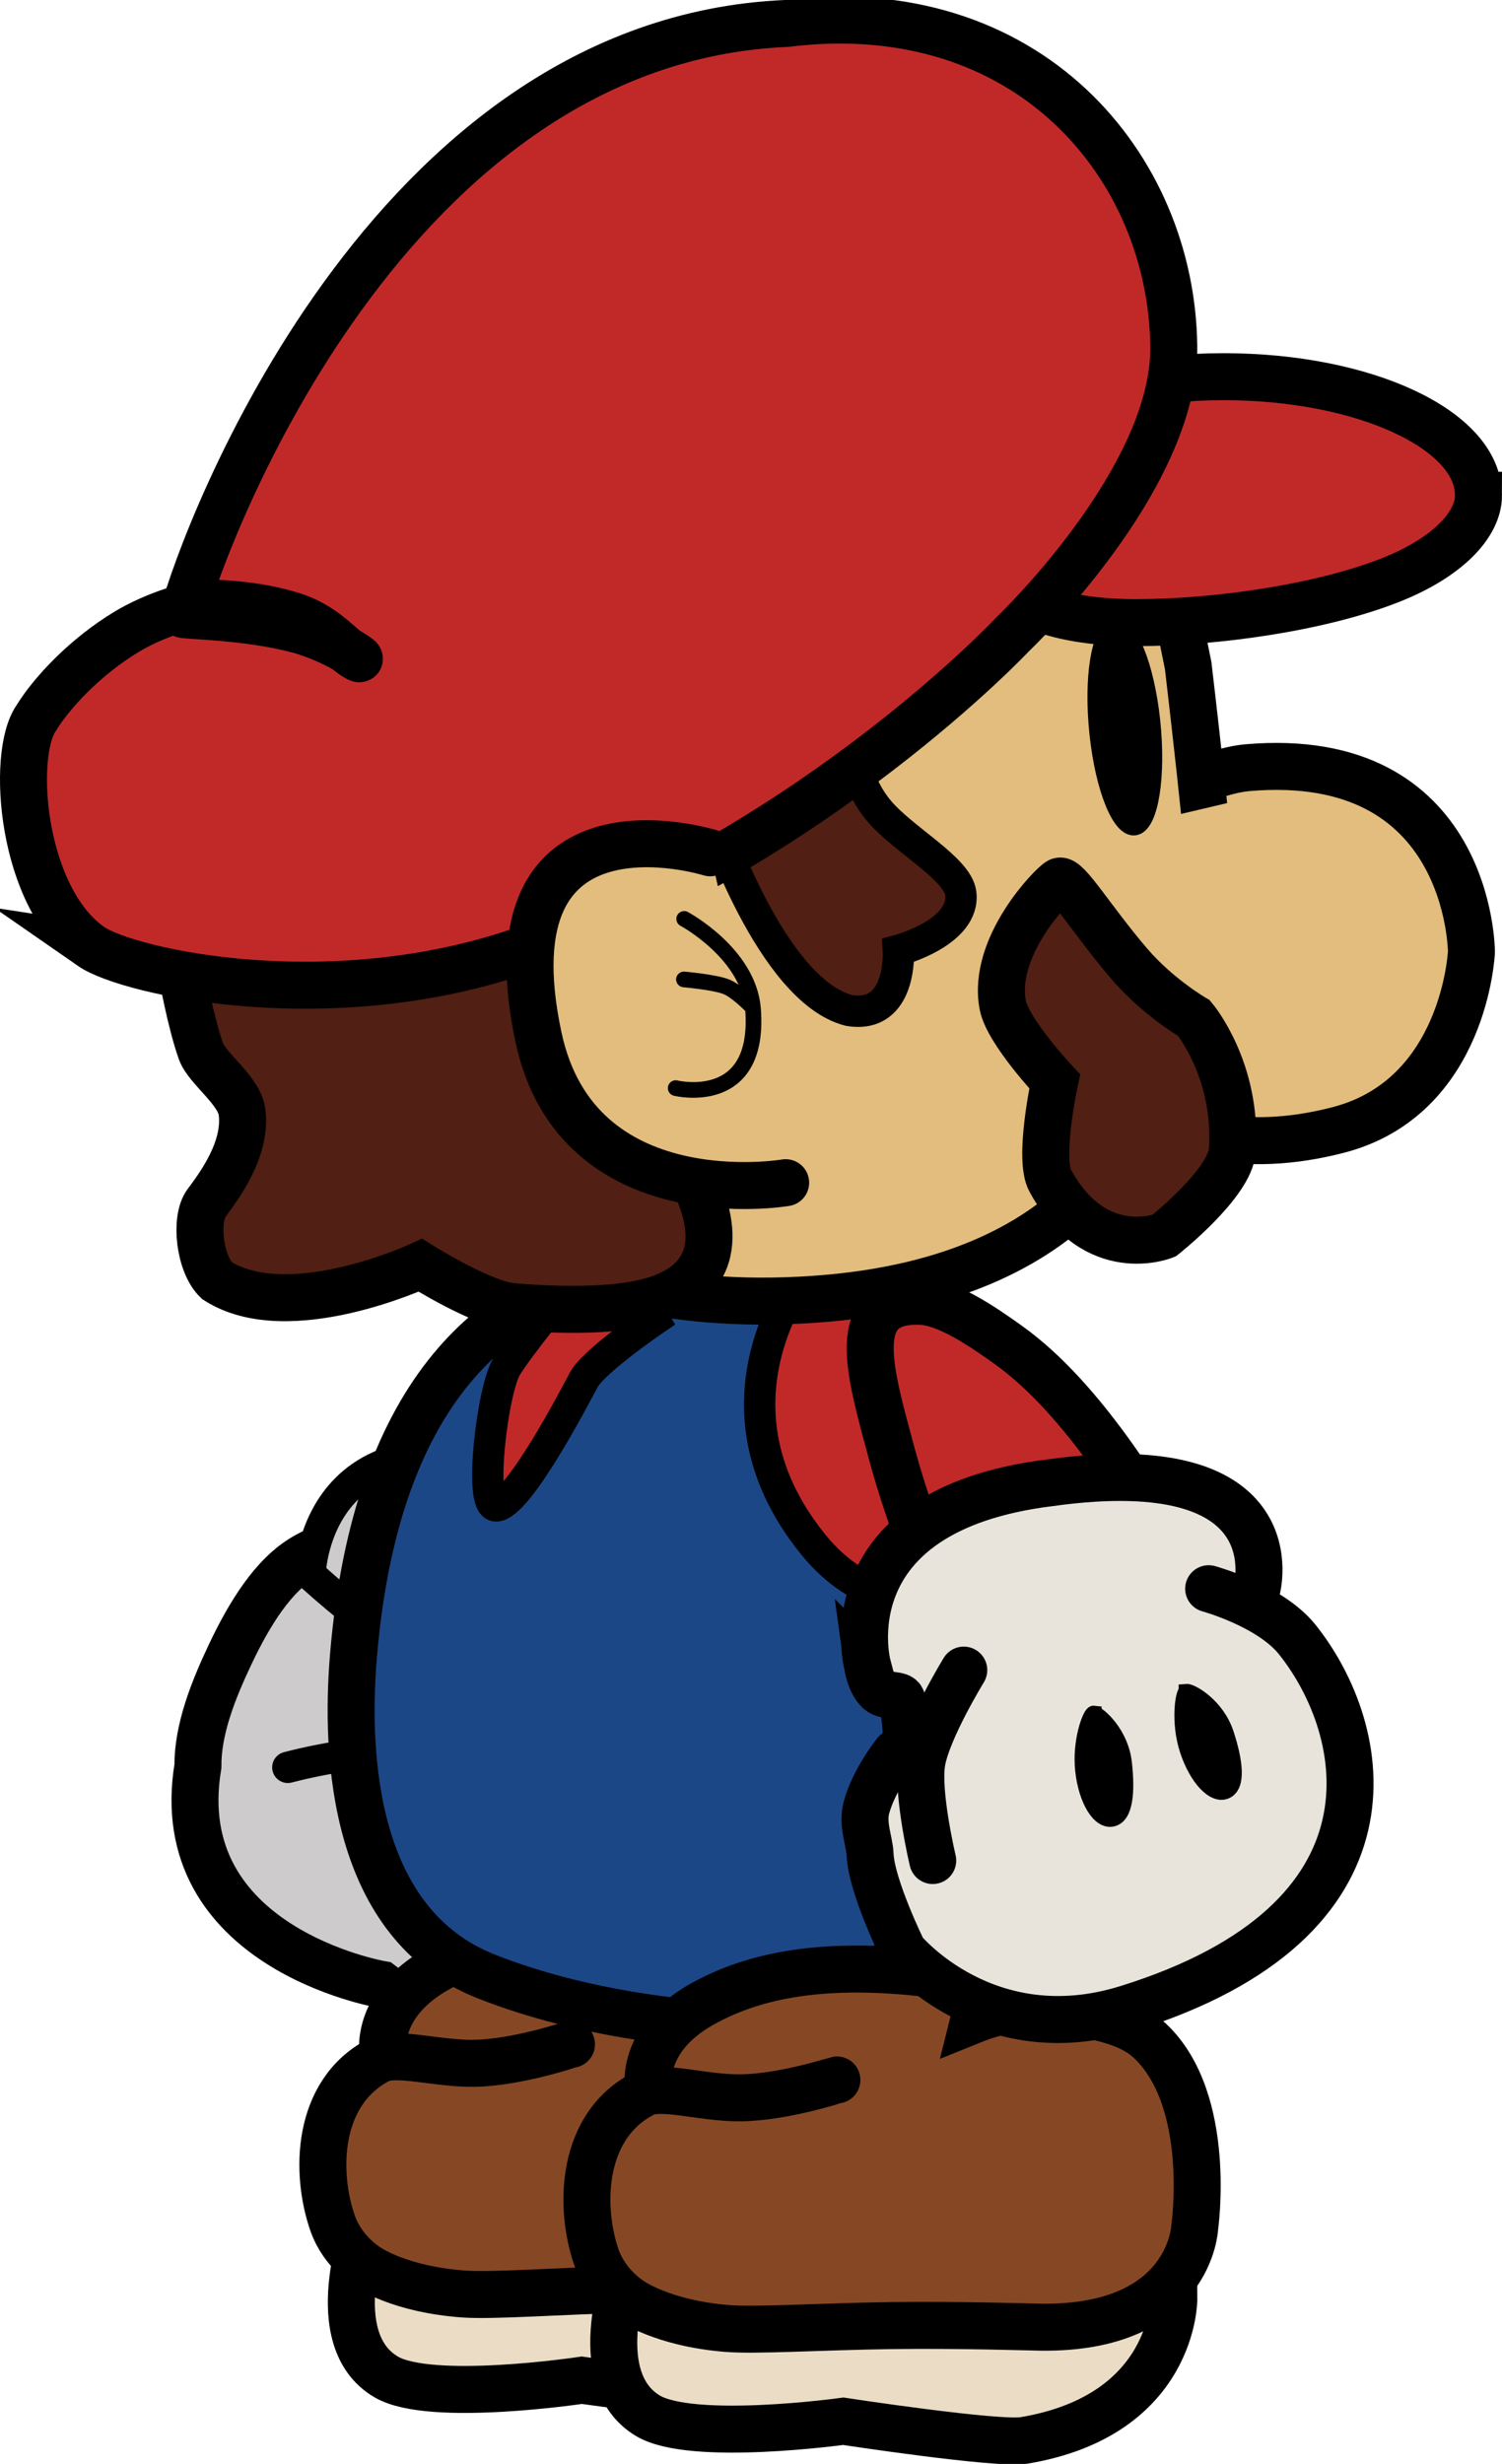 <svg version="1.1" xmlns="http://www.w3.org/2000/svg" xmlns:xlink="http://www.w3.org/1999/xlink" width="47.957" height="78.647" viewBox="0,0,47.957,78.647"><g transform="translate(-215.688,-140.388)"><g data-paper-data="{&quot;isPaintingLayer&quot;:true}" fill-rule="nonzero" stroke-linejoin="miter" stroke-miterlimit="10" stroke-dasharray="" stroke-dashoffset="0" style="mix-blend-mode: normal"><g stroke="#000000" stroke-linecap="round"><g><g data-paper-data="{&quot;index&quot;:null}"><path d="M235.975,193.175c0,0 1.805,0.794 2.3,3.377c1.228,5.769 -3.688,6.441 -3.688,6.441c0,0 0.944,1.651 -2.312,2.753c-1.26,0.426 -4.422,-2.019 -4.422,-2.019c0,0 -6.809,-1.173 -5.846,-6.963c-0.008,-1.164 0.478,-2.405 1.03,-3.569c0.627,-1.324 1.383,-2.534 2.367,-3.106c2.177,-1.265 4.695,-0.268 4.695,-0.268" fill="#cdcbcc" stroke-width="1.5"/><g fill="none"><path d="M234.525,203.141c0,0 -5.969,-1.303 -4.617,-4.941c0.669,-1.8 4.023,-0.151 4.023,-0.151" stroke-width="1.5"/><path d="M224.878,196.801c0,0 1.331,-0.355 2.24,-0.398c1.674,-0.08 3.258,0.923 3.258,0.923" stroke-width="1"/></g></g><path d="M225.587,190.643c0,0 0.125,-6.064 8.265,-2.932c5.727,2.203 3.956,6.692 3.956,6.692c0,0 -2.713,1.47 -8.238,-0.889c-1.635,-0.698 -3.983,-2.871 -3.983,-2.871z" fill="#cdcbcc" stroke-width="1"/></g><path d="M229.743,188.464c2.123,-1.898 4.804,-3.887 7.321,-4.582c0.935,-0.258 2.184,-0.578 3.011,-0.39c2.295,0.52 1.116,2.144 -0.124,4.022c-1.124,1.702 -2.834,3.595 -4.123,4.934c-0.424,0.44 -2.995,0.36 -4.471,-0.237c-2.068,-0.836 -2.986,-2.52 -1.614,-3.747z" data-paper-data="{&quot;index&quot;:null}" fill="#c12929" stroke-width="1.5"/></g><g stroke="#000000" stroke-width="1.5" stroke-linecap="round"><path d="M244.771,212.32c0,0 0.08,3.728 -4.731,4.589c-0.838,0.15 -5.777,-0.545 -5.777,-0.545c0,0 -4.817,0.724 -6.238,-0.102c-2.061,-1.199 -0.646,-4.904 -0.646,-4.904l3.441,-1.15l8.584,0.273l3.687,0.798z" fill="#ebddc5"/><path d="M227.922,206.016c0,0 -0.351,-1.633 1.774,-2.801c1.282,-0.705 3.359,-1.431 7.264,-0.987c1.624,0.184 1.325,1.443 1.325,1.443c1.32,-0.551 2.449,-0.412 3.387,-0.249c0.959,0.166 1.718,0.368 2.254,0.866c2.023,1.879 1.485,5.931 1.485,5.931c0,0 -0.096,3.233 -4.856,3.238c-0.336,0 -2.618,-0.051 -4.816,0.004c-2.196,0.055 -4.308,0.217 -5.241,0.151c-2.042,-0.146 -3.039,-0.839 -3.039,-0.839c0,0 -0.815,-0.464 -1.149,-1.416c-0.562,-1.598 -0.528,-4.16 1.449,-5.207c0.576,-0.305 1.876,0.122 3.103,0.097c1.35,-0.028 3.023,-0.598 3.073,-0.606" fill="#864824"/></g><path d="M242.949,181.61c0,0 7.603,6.652 5.857,14.572c-1.92,8.709 -10.94,8.783 -10.94,8.783c0,0 -3.425,-0.211 -6.661,-1.493c-4.221,-1.673 -4.508,-6.976 -4.229,-10.261c1.472,-17.332 15.974,-11.6 15.974,-11.6z" fill="#1c4787" stroke="#000000" stroke-width="1.5" stroke-linecap="round"/><path d="M234.094,180.582l1.403,0.197l1.074,1.743c0,0 -1.93,1.316 -2.246,1.912c-0.327,0.618 -2.113,4.027 -2.8,4.022c-0.565,-0.004 -0.106,-3.742 0.34,-4.45c0.468,-0.743 1.696,-2.226 1.696,-2.226z" data-paper-data="{&quot;index&quot;:null}" fill="#c12929" stroke="#000000" stroke-width="1" stroke-linecap="round"/><path d="M241.582,180.699c0,0 3.39,0.395 6.327,4.158c1.223,1.567 2.011,4.629 2.011,4.629c0,0 -4.949,4.317 -8.279,0.186c-3.785,-4.694 -0.059,-8.973 -0.059,-8.973z" data-paper-data="{&quot;index&quot;:null}" fill="#c12929" stroke="#000000" stroke-width="1" stroke-linecap="round"/><g stroke="#000000" stroke-width="1.5" stroke-linecap="round"><path d="M253.168,213.751c0,0 0.037,3.728 -4.784,4.534c-0.839,0.14 -5.771,-0.612 -5.771,-0.612c0,0 -4.825,0.668 -6.236,-0.174c-2.047,-1.222 -0.59,-4.911 -0.59,-4.911l3.454,-1.11l8.58,0.372l3.678,0.84z" fill="#ebddc5"/><path d="M236.394,207.087c0,0 -0.332,-1.637 1.806,-2.781c1.29,-0.69 3.375,-1.392 7.275,-0.904c1.622,0.203 1.308,1.458 1.308,1.458c1.326,-0.535 2.453,-0.383 3.39,-0.21c0.957,0.177 1.714,0.387 2.244,0.892c2.001,1.902 1.416,5.947 1.416,5.947c0,0 -0.133,3.232 -4.893,3.182c-0.336,-0.004 -2.617,-0.081 -4.816,-0.051c-2.196,0.03 -4.31,0.168 -5.243,0.09c-2.04,-0.169 -3.029,-0.874 -3.029,-0.874c0,0 -0.809,-0.474 -1.133,-1.429c-0.543,-1.604 -0.48,-4.166 1.509,-5.19c0.579,-0.298 1.874,0.144 3.102,0.133c1.35,-0.012 3.03,-0.564 3.079,-0.571" fill="#864824"/></g><path d="M256.56,197.176c0,0 1.808,4.691 -2.621,5.166c-3.605,0.387 -5.852,-5.768 -5.852,-5.768c0,0 -2.791,-5.562 -3.934,-9.816c-0.705,-2.622 -1.417,-4.923 0.934,-4.832c0.848,0.033 1.97,0.801 2.804,1.398c4.737,3.39 8.668,13.852 8.668,13.852zM250.542,194.279c0,0 -0.13,-0.213 -0.344,-0.083c-0.213,0.13 -0.083,0.344 -0.083,0.344l0.071,0.115c0.186,0.344 0.257,0.735 0.384,1.104c0,0 0.081,0.237 0.318,0.155c0.237,-0.081 0.155,-0.318 0.155,-0.318c-0.136,-0.397 -0.219,-0.805 -0.415,-1.178l-0.085,-0.14z" fill="#c12929" stroke="#000000" stroke-width="1.5" stroke-linecap="round"/><path d="M243.383,193.527c0,0 -1.296,-4.933 5.832,-5.81c7.847,-1.09 6.598,3.42 6.598,3.42l-1.457,3.567l-1.299,1.714l-3.056,1.154c0,0 -3.05,2.17 -4.006,2.3c-0.504,0.069 -1.303,-1.575 -1.303,-1.575c0,0 0.025,-2.809 -0.209,-3.662c-0.052,-0.19 -0.503,-0.069 -0.73,-0.273c-0.294,-0.266 -0.371,-0.836 -0.371,-0.836z" fill="#e8e4db" stroke="#000000" stroke-width="1.5" stroke-linecap="round"/><g stroke="#000000"><path d="M254.279,191.099c0,0 1.958,0.533 2.829,1.623c2.309,2.89 3.594,8.973 -5.427,11.778c-4.495,1.398 -7.159,-1.844 -7.159,-1.844c0,0 -1.017,-2.064 -1.054,-3.084c-0.015,-0.402 -0.26,-0.952 -0.117,-1.484c0.244,-0.905 0.942,-1.761 0.942,-1.761" fill="#e8e4db" stroke-width="1.5" stroke-linecap="round"/><path d="M253.571,194.386c0.152,-0.013 0.969,0.442 1.263,1.341c0.294,0.899 0.38,1.655 -0.003,1.83c-0.383,0.175 -0.933,-0.412 -1.227,-1.31c-0.294,-0.899 -0.137,-1.851 -0.033,-1.86z" fill="#000000" stroke-width="0.5" stroke-linecap="butt"/><path d="M250.611,195.083c0.151,0.018 0.859,0.629 0.966,1.568c0.107,0.94 0.038,1.697 -0.372,1.791c-0.411,0.094 -0.83,-0.592 -0.937,-1.531c-0.107,-0.94 0.24,-1.841 0.343,-1.829z" fill="#000000" stroke-width="0.5" stroke-linecap="butt"/></g><path d="M245.469,199.775c0,0 -0.511,-2.142 -0.348,-3.139c0.168,-1.028 1.339,-2.939 1.339,-2.939" data-paper-data="{&quot;index&quot;:null}" fill="none" stroke="#000000" stroke-width="1.5" stroke-linecap="round"/><path d="M250.79,166.834c0,0 3.099,-1.8 4.717,-1.941c7.153,-0.621 7.162,5.879 7.162,5.879c0,0 -0.202,4.63 -4.244,5.682c-6.216,1.617 -8.832,-3.005 -8.832,-3.005" fill="#e2bd7d" stroke="#000000" stroke-width="1.5" stroke-linecap="round"/><path d="M249.203,154.812l3.544,2.495l0.878,4.328c0,0 0.79,6.671 0.725,7.287c-0.3,2.842 -2.174,6.455 -2.174,6.455c0,0 -1.14,5.852 -10.522,6.486c-9.538,0.644 -12.765,-4.49 -12.765,-4.49c0,0 -1.608,-3.326 -1.846,-5.117c-0.264,-1.98 0.332,-6.251 0.332,-6.251l2.883,-6.078l4.072,-2.485l10.491,-3.251l2.335,-0.328z" fill="#e2bd7d" stroke="#000000" stroke-width="1.5" stroke-linecap="round"/><path d="M252.482,163.394c0.188,1.765 -0.053,3.289 -0.539,3.404c-0.486,0.115 -1.032,-1.223 -1.22,-2.988c-0.188,-1.765 0.053,-3.289 0.539,-3.404c0.486,-0.115 1.032,1.223 1.22,2.988z" fill="#000000" stroke="#000000" stroke-width="0.5" stroke-linecap="butt"/><path d="M251.066,176.098l1.997,-9.651l2.829,-0.666l-0.666,9.151c0,0 -1.641,0.127 -2.376,0.333c-0.637,0.178 -1.784,0.832 -1.784,0.832z" fill="#e2bd7d" stroke="none" stroke-width="0" stroke-linecap="butt"/><path d="M249.228,178.088c-0.405,-0.696 0.136,-3.18 0.136,-3.18c0,0 -1.501,-1.6 -1.66,-2.441c-0.353,-1.864 1.581,-3.836 1.802,-3.95c0.239,-0.123 1.029,1.218 2.234,2.629c0.919,1.075 2.073,1.742 2.073,1.742c0,0 1.393,1.651 1.222,4.219c-0.07,1.054 -2.179,2.724 -2.179,2.724c0,0 -2.192,0.886 -3.628,-1.743z" fill="#511f13" stroke="#000000" stroke-width="1.5" stroke-linecap="round"/><path d="M220.988,168.29c0,0 7.795,-3.514 9.656,-1.843c0.75,0.674 2.61,4.477 4.082,8.845c0.305,0.905 2.608,1.719 3.064,2.669c0.278,0.58 1.47,2.93 -0.969,3.848c-1.474,0.555 -4.075,0.343 -4.755,0.288c-0.983,-0.08 -2.956,-1.322 -2.956,-1.322c0,0 -4.212,1.957 -6.498,0.489c-0.558,-0.534 -0.71,-1.965 -0.331,-2.475c0.392,-0.528 1.294,-1.724 1.134,-2.912c-0.093,-0.692 -1.117,-1.382 -1.312,-1.936c-0.616,-1.745 -1.115,-5.651 -1.115,-5.651z" fill="#511f13" stroke="#000000" stroke-width="1.5" stroke-linecap="round"/><path d="M237.841,164.422l0.144,-1.168l1.346,-0.692c0,0 2.163,-0.699 2.79,-0.761c0.274,-0.027 0.895,0.395 0.895,0.395c0,0 -0.658,2.416 0.737,4.074c0.767,0.913 2.508,1.838 2.61,2.628c0.161,1.254 -1.991,1.824 -1.991,1.824c0,0 0.133,2.209 -1.582,1.918c-2.479,-0.64 -4.294,-6.124 -4.294,-6.124z" fill="#511f13" stroke="#000000" stroke-width="1" stroke-linecap="round"/><path d="M262.895,156.197c0,0.928 -0.972,1.973 -2.773,2.692c-2.257,0.902 -5.648,1.373 -8.148,1.373c-4.493,0 -5.35,-1.975 -5.35,-4.065c0,-2.09 3.642,-3.785 8.135,-3.785c4.493,0 8.135,1.695 8.135,3.785z" fill="#c12929" stroke="#000000" stroke-width="1.5" stroke-linecap="butt"/><path d="M218.595,170.598c-2.227,-1.547 -2.574,-6.132 -1.747,-7.295c0.484,-0.793 1.554,-1.947 2.882,-2.748c0.801,-0.483 1.858,-0.836 2.479,-0.904c0.304,-0.033 1.868,0.031 3.007,0.452c0.913,0.338 1.411,1.012 1.827,1.255c0.487,0.285 -0.571,-0.538 -1.887,-0.882c-1.621,-0.424 -3.633,-0.432 -3.621,-0.477c0.663,-2.515 6.53,-18.317 19.256,-18.862c7.732,-0.954 12.313,4.567 12.374,10.315c0.046,4.257 -5.166,9.205 -5.166,9.205c0,0 -6.101,6.499 -15.203,9.908c-6.313,2.364 -13.014,0.858 -14.202,0.033z" fill="#c12929" stroke="#000000" stroke-width="1.5" stroke-linecap="round"/><g stroke="#000000" stroke-linecap="round"><path d="M240.773,178.139c0,0 -6.66,1.143 -7.893,-4.65c-1.732,-8.143 5.485,-5.88 5.485,-5.88" fill="#e2bd7d" stroke-width="1.5"/><g fill="none" stroke-width="0.5"><path d="M237.533,169.719c0,0 2.064,1.104 2.199,2.885c0.24,3.182 -2.47,2.516 -2.47,2.516"/><path d="M237.526,171.651c0,0 0.966,0.085 1.339,0.229c0.33,0.127 0.785,0.592 0.785,0.592"/></g></g></g></g></svg>